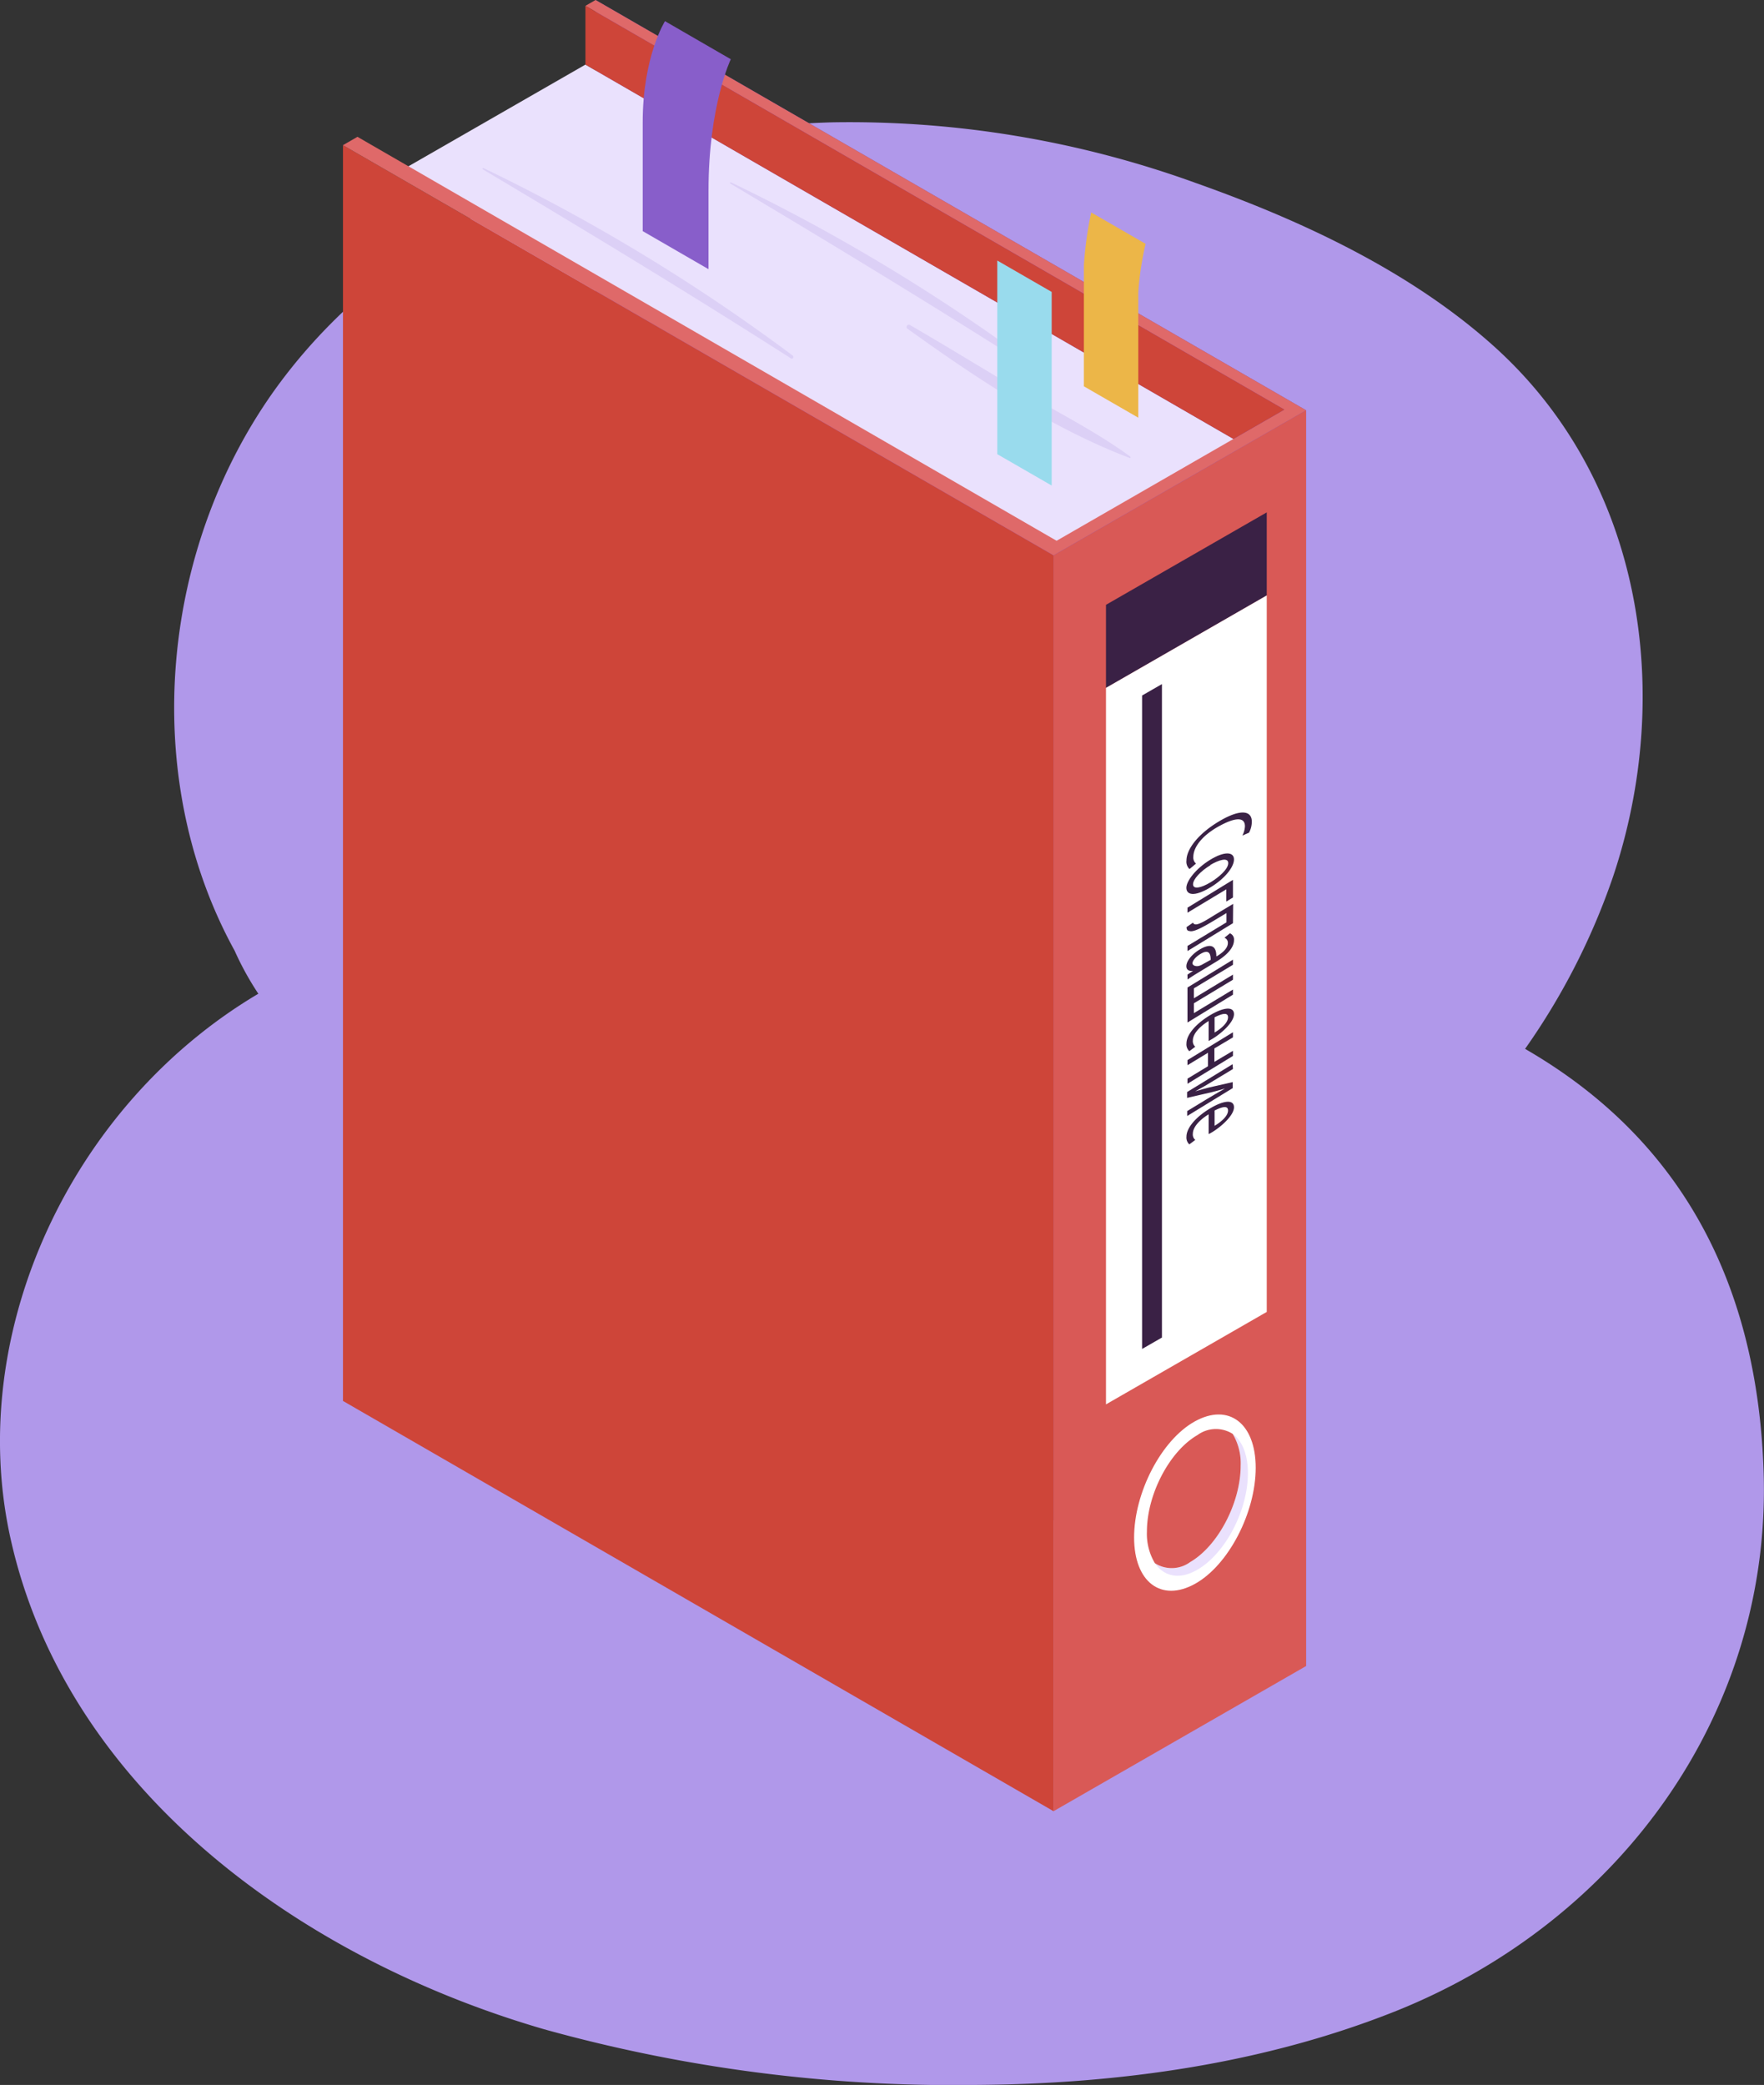 <svg xmlns="http://www.w3.org/2000/svg" viewBox="0 0 190.04 224.62"><rect x="0" y="0" width="190.04" height="224.62" fill="#333333" stroke="none"/><defs><style>.cls-1{fill:#b098ea;}.cls-2{fill:#7349bb;}.cls-3{fill:#ce4539;}.cls-4{fill:#d95956;}.cls-5{fill:#3a2145;}.cls-6{fill:#fff;}.cls-7{fill:#eae1fd;}.cls-8{fill:#df6969;}.cls-9{fill:#dcd0f6;}.cls-10{fill:#885eca;}.cls-11{fill:#99dbed;}.cls-12{fill:#ecb648;}</style></defs><title>doc-item-img-3</title><g id="Слой_2" data-name="Слой 2"><g id="Слой_1-2" data-name="Слой 1"><path class="cls-1" d="M190,158.58c-.65-20-8.65-35.74-25.7-45.58a73.39,73.39,0,0,0,9.47-18.53c6.57-19.55,3.37-42.66-12.9-57.23-8.93-8-20.56-13.46-32-17.51a109.36,109.36,0,0,0-39.22-6.55c-22.83.6-46.11,10.11-59.45,28-12.92,17.35-15.36,42.27-4.92,61.25a32.12,32.12,0,0,0,2.55,4.63c-20.25,12-31.59,36.59-26.7,58.67C7.06,192.51,32,210.89,58.61,218.62a164.36,164.36,0,0,0,46.64,6c15.41-.11,31-2.3,45.24-8C174.64,206.89,190.85,184.42,190,158.58Z"/><polygon class="cls-2" points="140.71 179.49 64.16 135.29 64.16 0 140.71 44.2 140.71 179.49"/><polygon class="cls-3" points="113.5 195.13 36.95 150.93 36.95 15.64 113.5 59.83 113.5 195.13"/><polygon class="cls-4" points="113.5 59.83 140.71 44.2 140.71 179.49 113.5 195.13 113.5 59.83"/><polygon class="cls-5" points="119.15 65.16 119.15 74.11 136.47 64.15 136.47 55.2 119.15 65.16"/><polygon class="cls-6" points="119.15 151.3 136.47 141.34 136.47 64.15 119.15 74.11 119.15 151.3"/><polygon class="cls-5" points="125.18 73.7 123.04 74.93 123.04 145.33 125.18 144.1 125.18 73.7"/><polygon class="cls-7" points="133.59 47.7 63.07 6.96 42.76 18.63 113.5 59.1 133.59 47.7"/><polygon class="cls-8" points="64.16 0 63.07 0.63 138.37 44.13 113.83 58.26 38.51 14.74 36.95 15.64 113.5 59.83 140.71 44.2 64.16 0"/><polygon class="cls-3" points="63.07 0.63 63.07 6.96 132.88 47.29 138.37 44.13 63.07 0.63"/><path class="cls-9" d="M85.39,38.3a201.67,201.67,0,0,0-33.3-20.19c-.09,0-.16.08-.08.13C63.19,24.9,74.25,31.6,85.21,38.61,85.41,38.74,85.57,38.44,85.39,38.3Z"/><path class="cls-9" d="M112.06,39.85a201,201,0,0,0-33.3-20.2.07.07,0,0,0-.07.13c11.17,6.66,22.23,13.37,33.19,20.38C112.08,40.28,112.24,40,112.06,39.85Z"/><path class="cls-9" d="M121.74,49.17c-3.72-2.71-7.89-4.8-11.86-7.11S102,37.3,98,35a.24.24,0,0,0-.24.41c7.26,5.23,15.53,10.74,23.93,13.92C121.79,49.42,121.84,49.24,121.74,49.17Z"/><path class="cls-6" d="M122.18,165.64c0,4.82,2.93,7,6.55,5s6.55-7.69,6.55-12.51-2.93-7-6.55-5S122.18,160.82,122.18,165.64Z"/><path class="cls-7" d="M132.8,154.48a6.17,6.17,0,0,1,.86,3.41c0,4-2.43,8.66-5.44,10.4a3.36,3.36,0,0,1-3.8.12c1,1.45,2.66,1.82,4.58.7,3-1.73,5.44-6.38,5.44-10.39C134.44,156.69,133.81,155.22,132.8,154.48Z"/><path class="cls-4" d="M128.22,168.29c3-1.74,5.44-6.39,5.44-10.4a6.17,6.17,0,0,0-.86-3.41,3.37,3.37,0,0,0-3.8.13c-3,1.73-5.44,6.39-5.44,10.39a6.15,6.15,0,0,0,.86,3.41A3.36,3.36,0,0,0,128.22,168.29Z"/><path class="cls-10" d="M76.33,29,69.24,24.9V13.17c0-7.09,2.4-10.89,2.4-10.89l7.09,4.1s-2.4,5-2.4,14.16Z"/><polygon class="cls-11" points="113.3 52.31 107.44 48.93 107.44 28.07 113.3 31.45 113.3 52.31"/><path class="cls-12" d="M122.63,45l-5.86-3.38V28.58a38.47,38.47,0,0,1,.79-5.69l5.86,3.38a31.93,31.93,0,0,0-.79,5.23Z"/><path class="cls-5" d="M128.15,93.63a1.08,1.08,0,0,1-.33-.92c0-1.2,1.22-2.84,3.46-4.19s3.58-1.27,3.58,0a2.54,2.54,0,0,1-.3,1.19l-.72.31a2.33,2.33,0,0,0,.28-1c0-1-1-1-2.81,0s-2.75,2.26-2.75,3.3a.85.85,0,0,0,.29.72Z"/><path class="cls-5" d="M130.42,95.59c-1.82,1.1-2.61.79-2.61.06s1-2.05,2.53-3,2.6-.91,2.6-.06S131.91,94.69,130.42,95.59Zm0-2.39c-1.08.65-1.89,1.52-1.89,2.07s.8.44,1.91-.23c.83-.5,1.88-1.39,1.88-2.05S131.3,92.64,130.37,93.2Z"/><path class="cls-5" d="M132.83,96.69l-.72.44V95.81l-4.18,2.52v-.54l4.9-3Z"/><path class="cls-5" d="M132.83,99.46l-4.9,3v-.55l4.2-2.54v-1l-1.28.77c-1.38.83-2.3,1.31-2.71,1.16-.2,0-.31-.13-.31-.42l.7-.48a.25.25,0,0,0,.21.18c.33.08,1-.3,2.11-1l2-1.2Z"/><path class="cls-5" d="M127.93,105l.61-.41v0c-.38.06-.73-.06-.73-.49,0-.62.7-1.36,1.41-1.79,1.19-.72,1.83-.45,1.82.73l.11-.06c.4-.24,1.13-.75,1.13-1.38a.57.57,0,0,0-.37-.57l.59-.48a.71.71,0,0,1,.44.74c0,.93-1,1.78-2,2.37l-1.83,1.11c-.43.26-.84.52-1.17.76Zm2.5-1.59c0-.62-.16-1.2-1.11-.63-.57.35-.85.76-.85,1s.41.41.82.24a1.53,1.53,0,0,0,.29-.14Z"/><path class="cls-5" d="M132.83,103.94l-4.21,2.54v1.07l4.21-2.55v.55l-4.21,2.54v1.06l4.21-2.54v.55l-4.9,3v-3.77l4.9-3Z"/><path class="cls-5" d="M130.21,110c-1.2.74-1.7,1.52-1.7,2.08a.79.79,0,0,0,.26.69l-.64.48a1,1,0,0,1-.31-.83c0-.94,1-2.1,2.47-3s2.65-1.05,2.65-.16-1.41,2.11-2.31,2.65l-.42.24Zm.64,1.24c.57-.33,1.45-1,1.45-1.64s-.83-.31-1.45,0Z"/><path class="cls-5" d="M132.83,111.76l-2,1.19v1.45l2-1.19v.55l-4.9,3v-.55l2.21-1.34v-1.45l-2.21,1.34v-.55l4.9-3Z"/><path class="cls-5" d="M132.83,115.17l-2.07,1.25c-.78.48-1.27.76-2,1.16v0c.59-.18.94-.28,1.5-.42l2.54-.58v.65l-4.9,3v-.53l2.07-1.26c.8-.48,1.22-.72,2-1.17v0c-.63.19-1,.29-1.52.42-.76.16-1.7.4-2.56.59v-.63l4.9-3Z"/><path class="cls-5" d="M130.21,120.05c-1.2.74-1.7,1.52-1.7,2.07a.77.77,0,0,0,.26.69l-.64.48a1,1,0,0,1-.31-.83c0-.94,1-2.1,2.47-3s2.65-1.06,2.65-.17-1.41,2.11-2.31,2.66c-.18.11-.32.18-.42.23Zm.64,1.24c.57-.34,1.45-1,1.45-1.65s-.83-.3-1.45,0Z"/></g></g></svg>